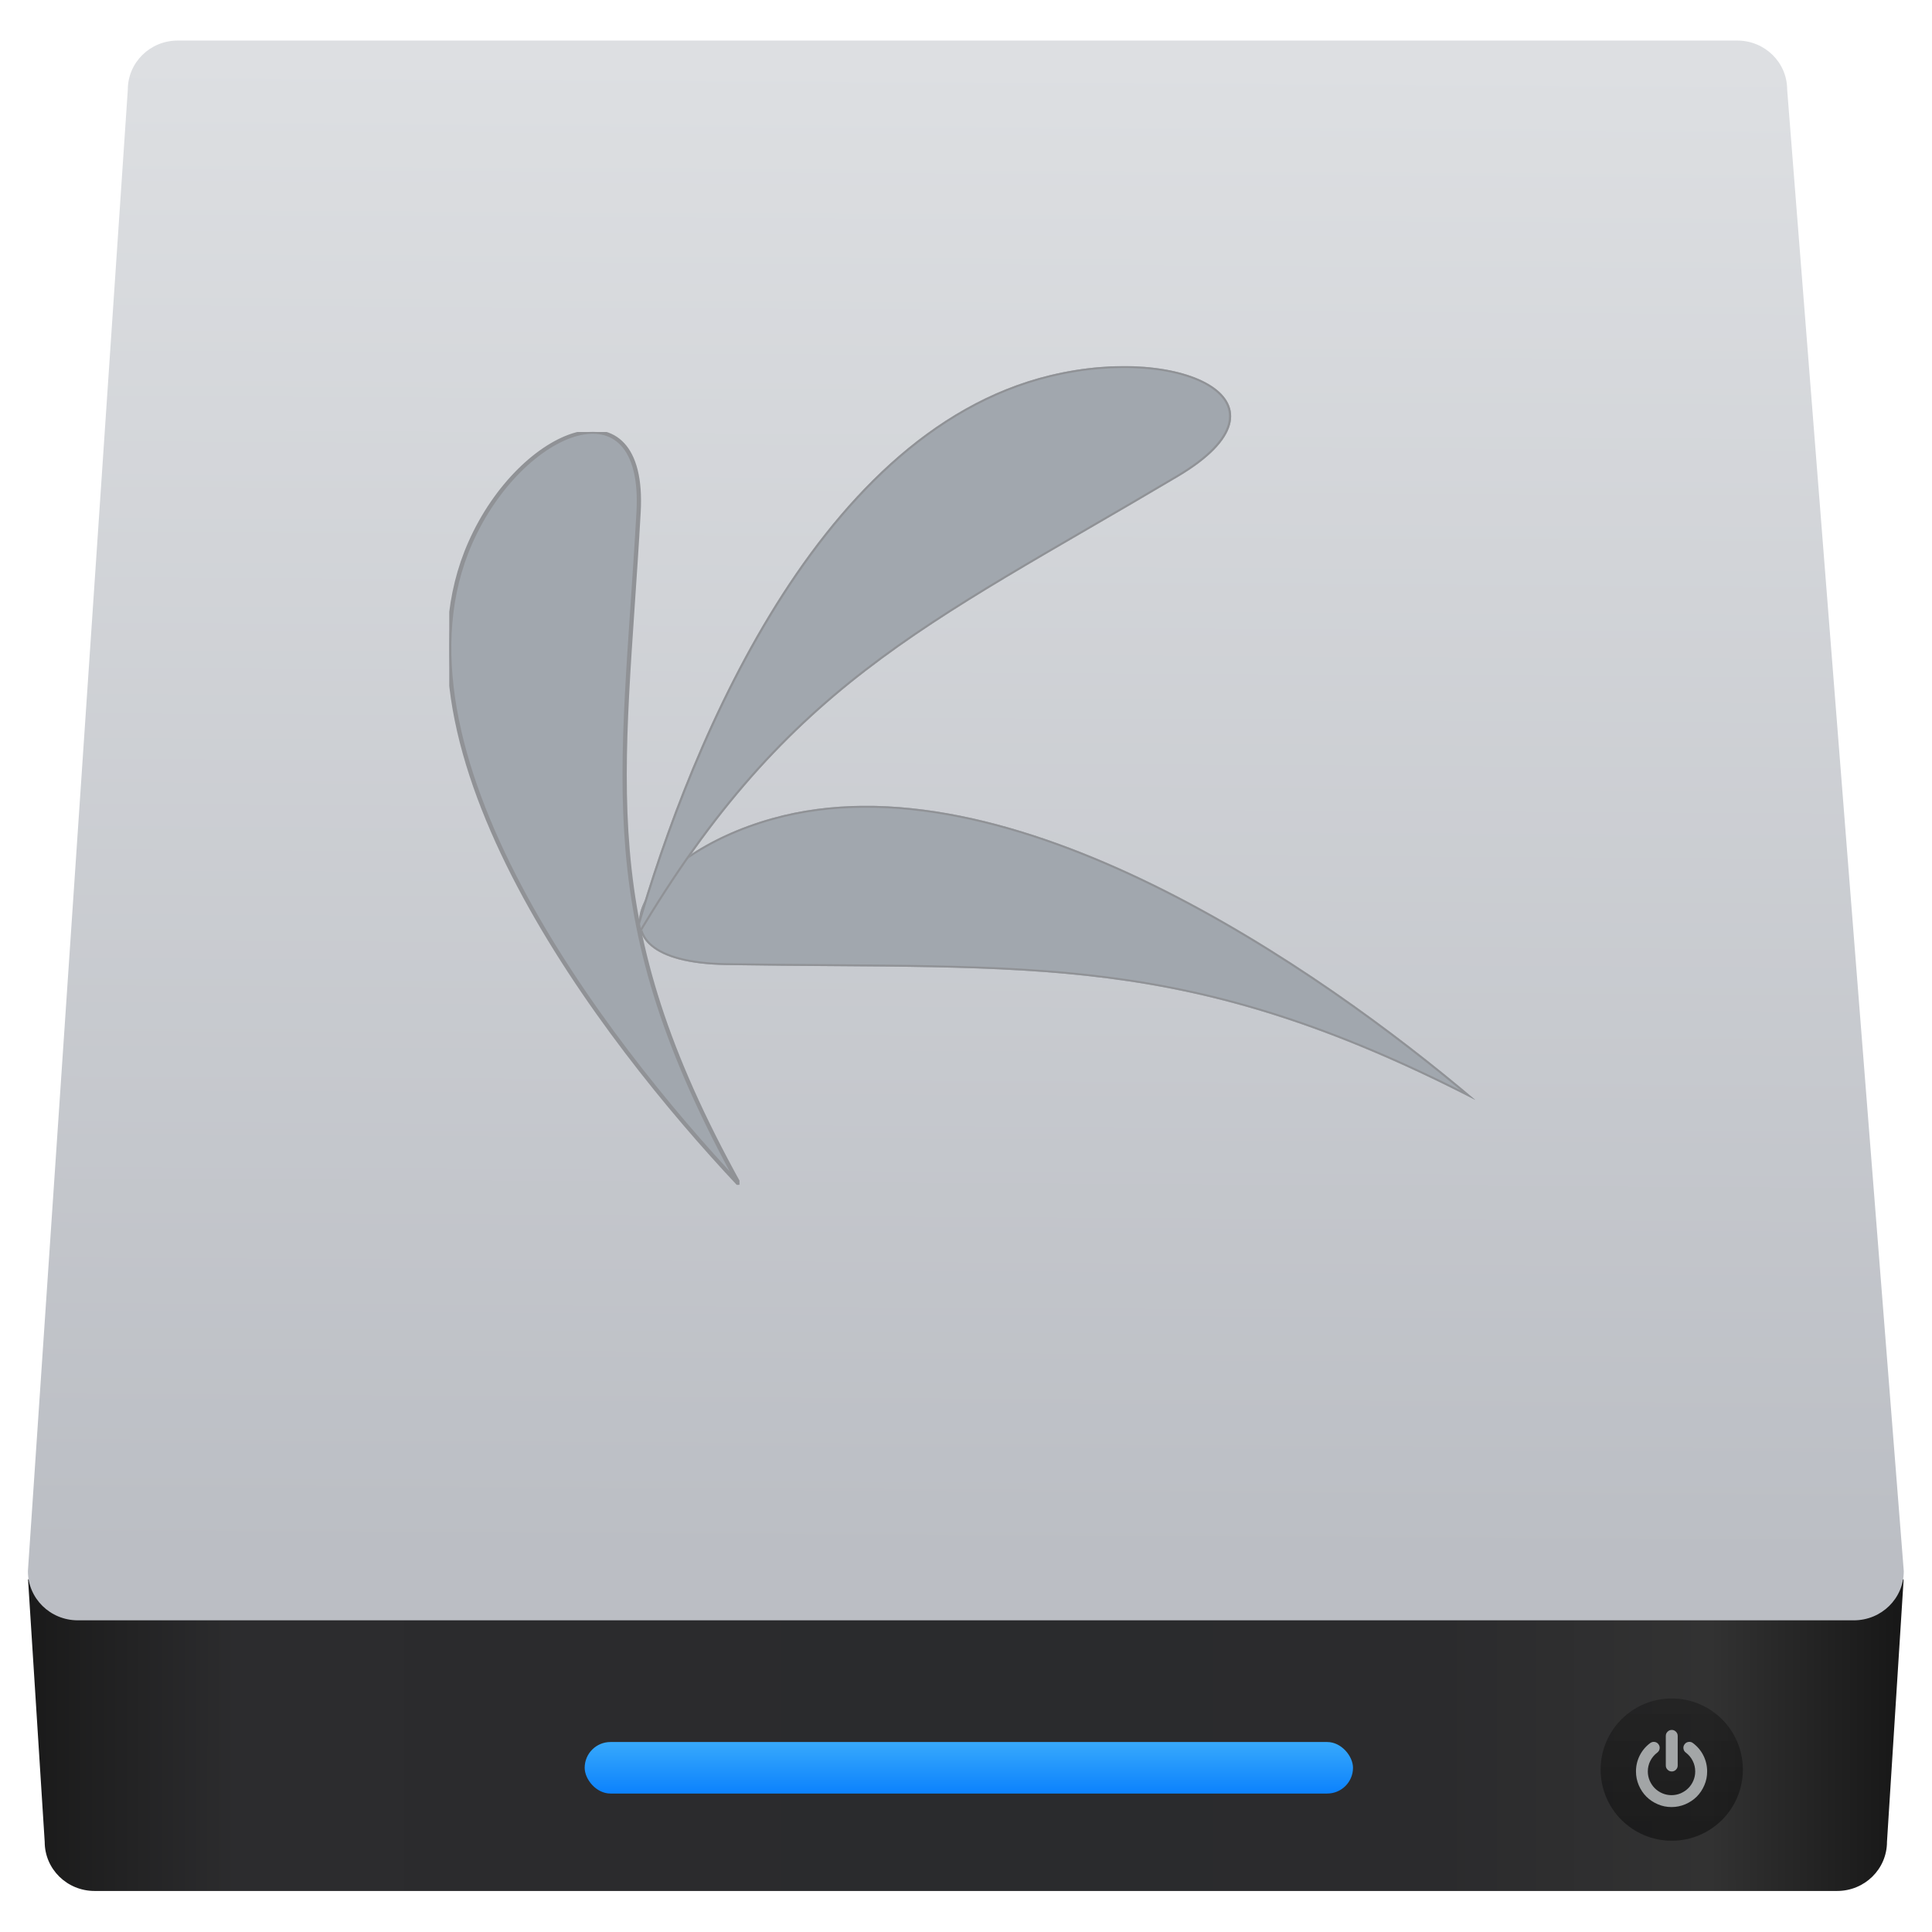 <svg xmlns="http://www.w3.org/2000/svg" viewBox="0 0 48 48"><defs><clipPath><path d="m596.51 511.71c-7.452 6.109-22.261 15.989-32.626 11.818-5.793-2.332-8.254-7.974-1.48-7.577 13.816.809 20.506 2.306 34.11-4.241"/></clipPath><clipPath id="6"><path d="m596.5 511.72c-6.962 6.661-20.973 17.643-31.626 14.277-5.954-1.882-8.839-7.319-2.055-7.441 13.837-.25 20.622.731 33.681-6.836"/></clipPath><clipPath id="7"><path d="m556.75 546.2h27.01v-29.575h-27.01v29.575"/></clipPath><clipPath><path d="m556.74 544.61h28.84v-27.979h-28.84v27.979"/></clipPath><clipPath><path d="m548.84 543.24h11.247v-38.495h-11.247v38.495"/></clipPath><clipPath id="8"><path d="m556.75 516.63c2.252 9.368 8.092 26.19 18.874 29.12 6.02 1.639 11.393-1.373 5.753-5.147-11.502-7.696-17.738-10.542-24.627-23.971"/></clipPath><clipPath><path d="m558.32 524.53h38.19v-12.815h-38.19v12.815"/></clipPath><clipPath id="4"><path d="m0 792h612v-792h-612v792"/></clipPath><clipPath id="9"><path d="m547.05 542.87h13.05v-38.14h-13.05v38.14"/></clipPath><clipPath id="5"><path d="m558.89 526.62h37.604v-14.904h-37.604v14.904"/></clipPath><linearGradient id="1" gradientUnits="userSpaceOnUse" gradientTransform="matrix(.712 0 0 1.409-381.68-762.3)" y1="544.31" x2="0" y2="542.96"><stop stop-color="#0a80fd"/><stop offset="1" stop-color="#56c5fa"/></linearGradient><linearGradient id="2" gradientUnits="userSpaceOnUse" gradientTransform="matrix(.35 0 0 .344-84.47-33.606)" x1="10.09" x2="122.72"><stop stop-color="#1a1a1a"/><stop offset=".111" stop-color="#2c2c2e"/><stop offset=".29" stop-color="#2b2b2d"/><stop offset=".512" stop-color="#2a2b2d"/><stop offset=".752" stop-color="#2b2b2d"/><stop offset=".897" stop-color="#323232"/><stop offset="1" stop-color="#171717"/></linearGradient><linearGradient gradientUnits="userSpaceOnUse" y2="-31.865" x2="-61.694" y1="-.386" x1="-61.865" id="3"><stop stop-color="#bbbec4"/><stop offset="1" stop-color="#dddfe2"/></linearGradient><linearGradient id="0" gradientUnits="userSpaceOnUse" y1="5.383" x2="0" y2="2.392"><stop stop-color="#040404"/><stop offset="1" stop-color="#121212" stop-opacity=".908"/></linearGradient></defs><g transform="matrix(1.13 0 0 1.13-43.2 21.982)" enable-background="new"><g transform="matrix(1.046 0 0 1.046 123.51 15.193)"><path d="m-80.94.075l.35 5.517c0 .572.468 1.033 1.05 1.033h36.624c.582 0 1.05-.461 1.05-1.033l.35-5.517h-39.42" fill="url(#2)"/><path d="m-77.79-32.27h32.776c.582 0 1.05.461 1.05 1.033l2.451 31.14c0 .572-.468 1.033-1.05 1.033h-37.33c-.582 0-1.05-.461-1.05-1.033l2.1-31.14c0-.572.468-1.033 1.05-1.033" fill="url(#3)"/><rect y="3.494" x="-69.24" height="1.083" width="16.15" fill="url(#1)" rx=".542"/><ellipse cx="-46.39" cy="4.074" rx="1.495" ry="1.495" opacity=".452" fill="url(#0)"/><g fill="#e3e8ea" stroke-width="1.317"><path d="m-46.39 4.113c.034 0 .063-.012.088-.037.025-.025.037-.054.037-.088v-.623c0-.034-.012-.063-.037-.088-.025-.025-.054-.037-.088-.037-.034 0-.063.012-.088.037-.025.025-.037.054-.037.088v.623c0 .034.012.063.037.088.025.025.054.037.088.037" opacity=".668"/><path d="m-45.724 3.779c-.052-.104-.126-.192-.221-.263-.027-.021-.058-.029-.093-.024-.034.005-.062.021-.082.049-.021.027-.029.058-.024.092.005.034.021.062.048.082.064.048.113.107.147.176.035.069.052.143.052.222 0 .068-.013.132-.039.193-.026.061-.062.114-.107.159-.045.045-.098.08-.159.107-.061.026-.126.039-.193.039-.068 0-.132-.013-.193-.039-.061-.026-.114-.062-.159-.107-.045-.045-.08-.098-.107-.159-.026-.061-.039-.126-.039-.193 0-.079.017-.153.052-.222.035-.069.084-.128.148-.176.027-.021.043-.048.048-.082.005-.034-.003-.065-.024-.092-.02-.028-.047-.044-.081-.049-.034-.005-.065.004-.093.024-.095.071-.168.158-.221.263-.052.105-.078.216-.078.334 0 .101.02.198.059.29.04.092.093.172.16.239.067.067.146.12.239.16.092.04.189.059.29.059.101 0 .198-.02.29-.059.092-.04.172-.093.239-.16.067-.067.12-.146.16-.239.04-.092.059-.189.059-.29 0-.118-.026-.229-.078-.334" opacity=".668"/></g></g><g clip-path="url(#4)" stroke-width=".192" transform="matrix(.489 0 0-.434-219.4 225.65)" fill="#a1a7ae" stroke="#909296"><g clip-path="url(#5)" transform="translate(-3.313-2.692)"><g clip-path="url(#6)" stroke-width=".192"><path d="m596.5 511.72c-6.962 6.661-20.973 17.643-31.626 14.277-5.954-1.882-8.839-7.319-2.055-7.441 13.837-.25 20.622.731 33.681-6.836" fill-rule="evenodd" stroke-width=".192"/></g></g><g clip-path="url(#7)" transform="translate(-1.553)"><g clip-path="url(#8)" stroke-width=".192"><path d="m556.75 516.63c2.252 9.368 8.092 26.19 18.874 29.12 6.02 1.639 11.393-1.373 5.753-5.147-11.502-7.696-17.738-10.542-24.627-23.971" fill-rule="evenodd" stroke-width=".192"/></g></g><g clip-path="url(#9)"><path d="m560.09 504.74c-6.172 7.399-16.178 22.12-12.09 32.524 2.281 5.812 7.902 8.321 7.563 1.544-.691-13.823-2.131-20.525 4.531-34.07" fill-rule="evenodd" stroke-width=".192"/></g></g></g></svg>
